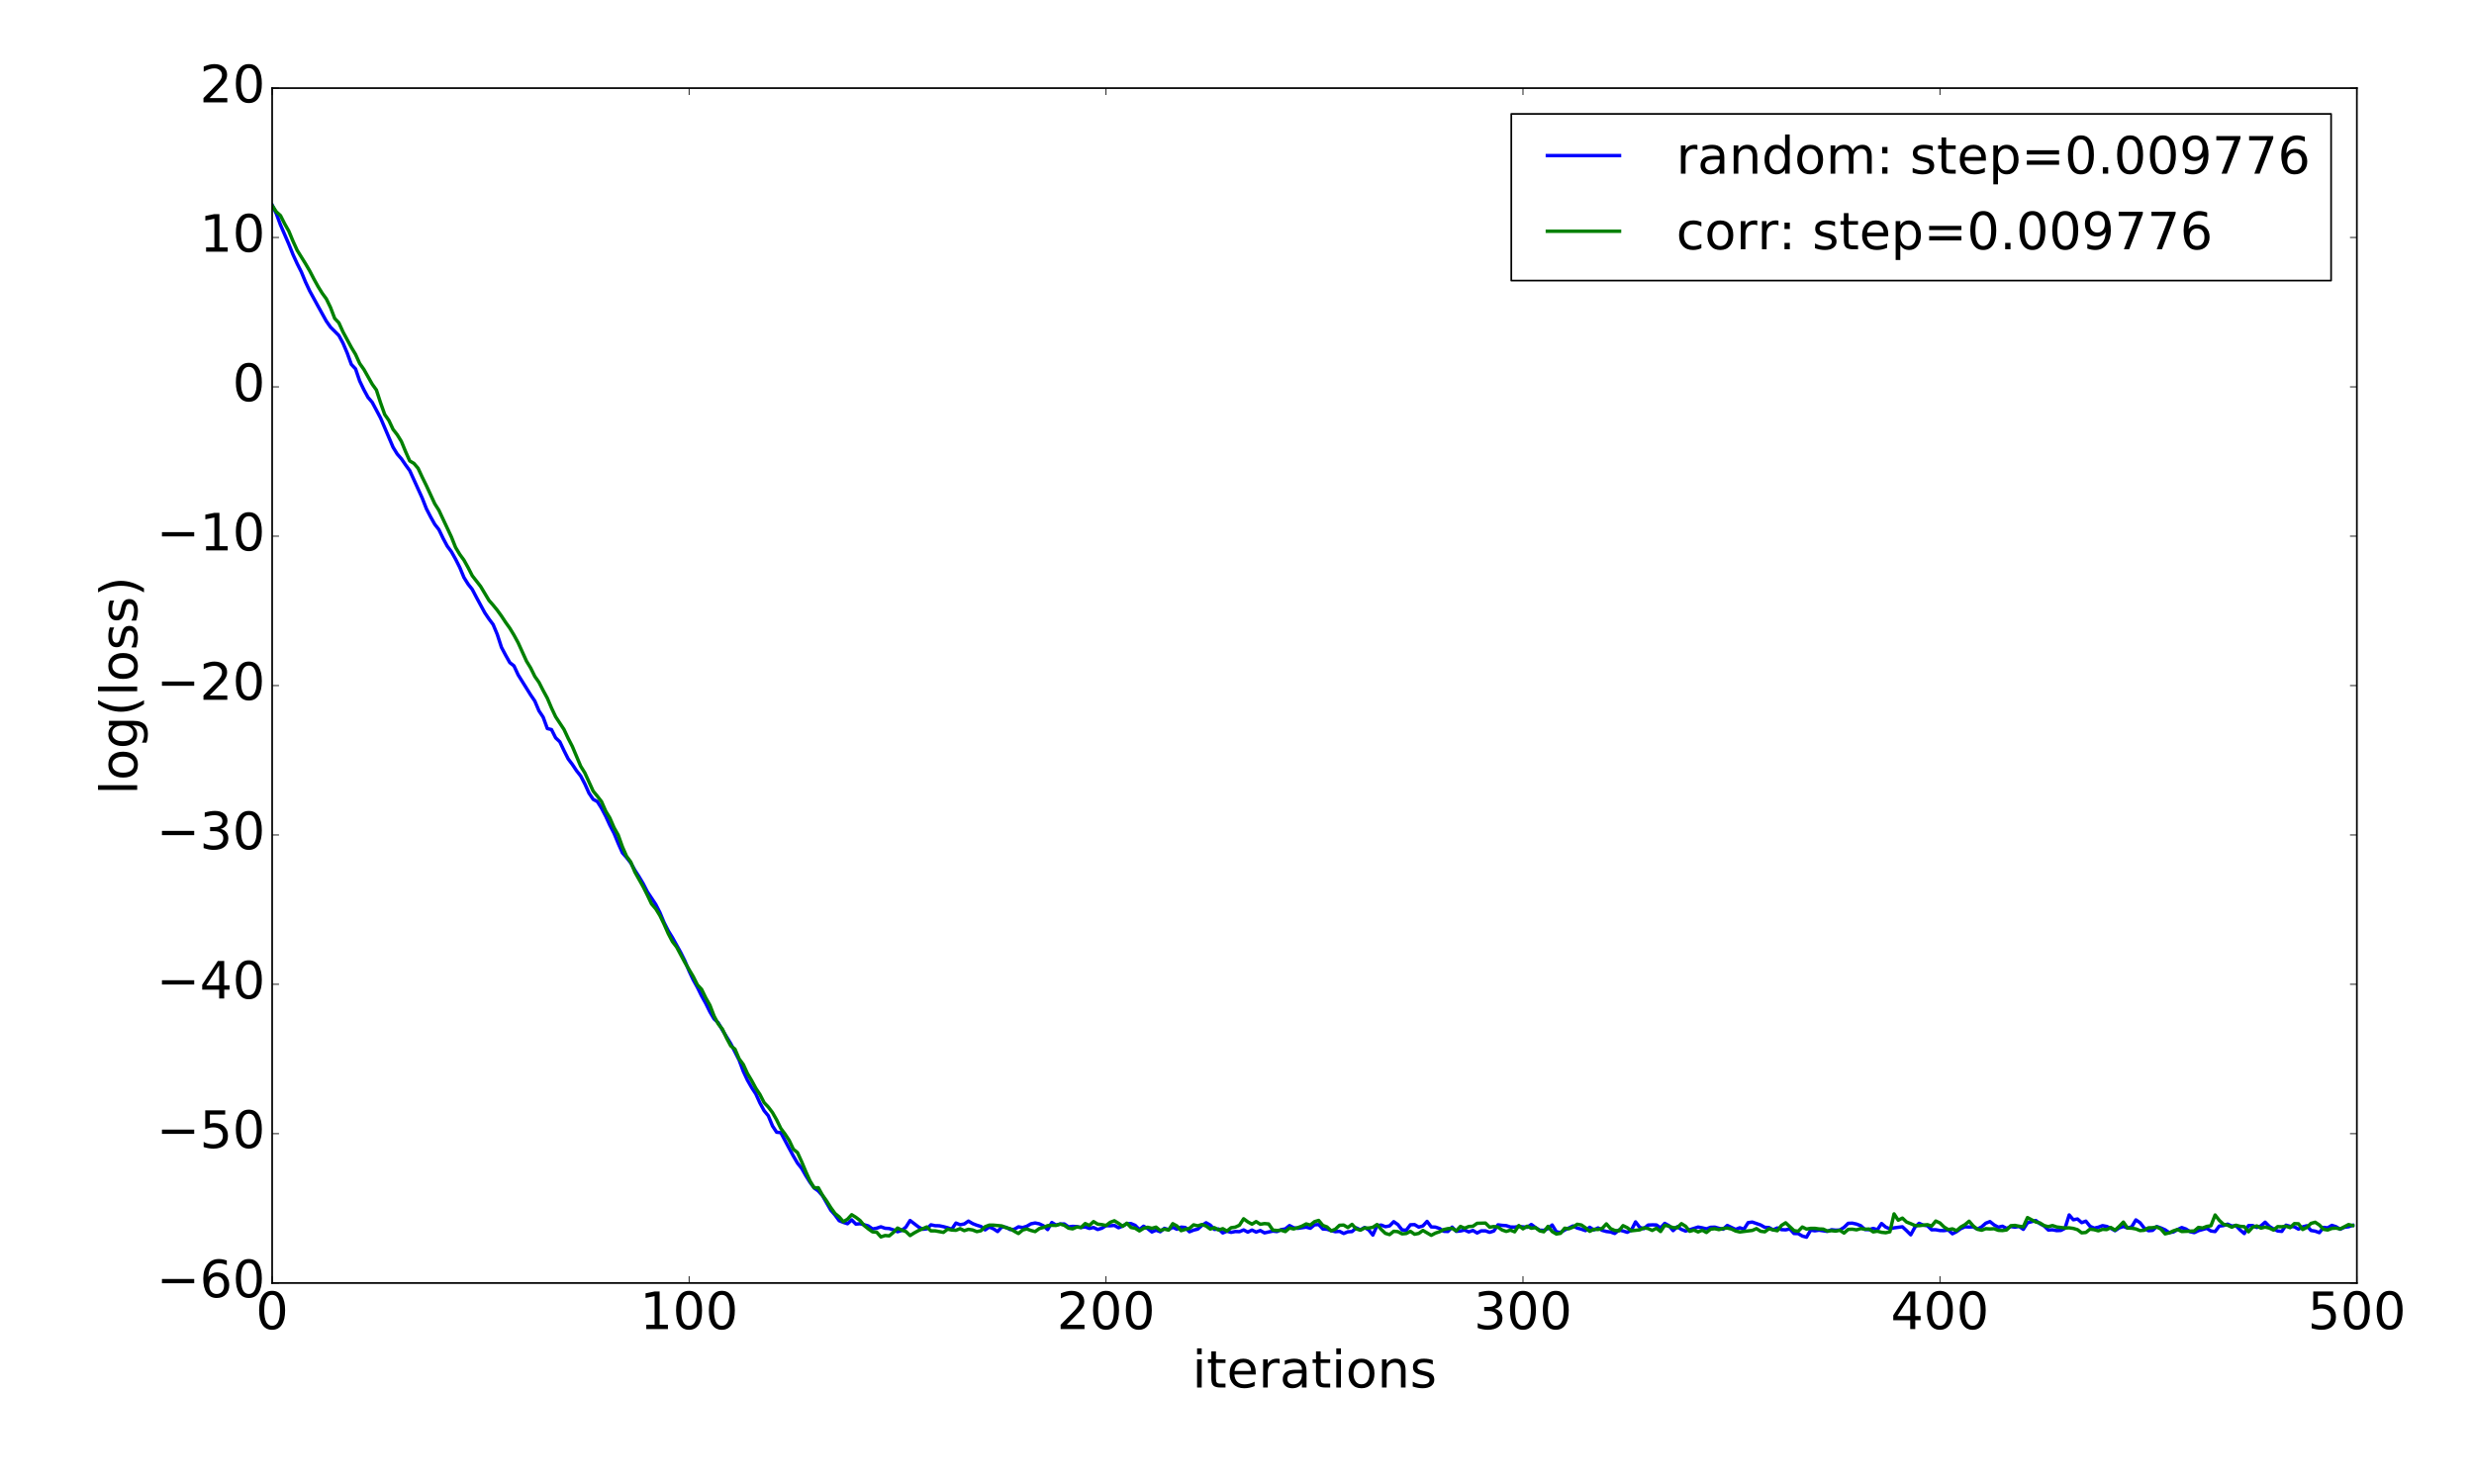 <?xml version="1.0" encoding="utf-8" standalone="no"?>
<!DOCTYPE svg PUBLIC "-//W3C//DTD SVG 1.1//EN"
  "http://www.w3.org/Graphics/SVG/1.1/DTD/svg11.dtd">
<!-- Created with matplotlib (http://matplotlib.org/) -->
<svg height="864pt" version="1.1" viewBox="0 0 1440 864" width="1440pt" xmlns="http://www.w3.org/2000/svg" xmlns:xlink="http://www.w3.org/1999/xlink">
 <defs>
  <style type="text/css">
*{stroke-linecap:butt;stroke-linejoin:round;stroke-miterlimit:100000;}
  </style>
 </defs>
 <g id="figure_1">
  <g id="patch_1">
   <path d="M 0 864 
L 1440 864 
L 1440 0 
L 0 0 
z
" style="fill:#ffffff;"/>
  </g>
  <g id="axes_1">
   <g id="patch_2">
    <path d="M 158.4 747 
L 1371.825 747 
L 1371.825 51.3 
L 158.4 51.3 
z
" style="fill:#ffffff;"/>
   </g>
   <g id="line2d_1">
    <path clip-path="url(#p1d71b1fdcb)" d="M 158.4 119.318 
L 160.827 124.388 
L 163.254 130.94 
L 168.107 142.146 
L 170.534 148.192 
L 172.961 153.499 
L 175.388 158.303 
L 177.815 164.177 
L 180.242 169.365 
L 185.095 178.235 
L 189.949 186.995 
L 192.376 190.446 
L 197.23 195.31 
L 199.656 199.811 
L 202.083 205.509 
L 204.51 212.188 
L 206.937 214.749 
L 209.364 221.848 
L 211.791 226.907 
L 214.218 231.385 
L 216.644 234.229 
L 221.498 243.324 
L 228.779 260.381 
L 231.206 264.336 
L 233.632 267.108 
L 236.059 270.658 
L 238.486 273.992 
L 245.767 290.005 
L 248.193 296.21 
L 250.62 300.906 
L 253.047 305.246 
L 255.474 308.361 
L 257.901 313.421 
L 260.328 317.968 
L 262.755 321.244 
L 265.181 325.555 
L 267.608 330.369 
L 270.035 336.207 
L 272.462 340.09 
L 274.889 343.164 
L 277.316 347.796 
L 282.169 356.748 
L 284.596 360.357 
L 287.023 363.594 
L 289.45 369.394 
L 291.877 376.879 
L 294.304 381.459 
L 296.73 385.78 
L 299.157 387.658 
L 301.584 392.911 
L 306.438 400.701 
L 308.865 404.592 
L 311.292 408.159 
L 313.718 413.886 
L 316.145 417.544 
L 318.572 424.16 
L 320.999 424.765 
L 323.426 429.591 
L 325.853 431.875 
L 328.279 437.003 
L 330.706 441.837 
L 333.133 445.056 
L 335.56 448.69 
L 337.987 451.769 
L 340.414 456.405 
L 342.841 461.803 
L 345.267 465.394 
L 347.694 466.691 
L 350.121 470.547 
L 352.548 475.173 
L 354.975 480.483 
L 357.402 485.115 
L 359.829 491.011 
L 362.255 496.482 
L 364.682 499.255 
L 367.109 502.375 
L 369.536 506.64 
L 371.963 510.419 
L 374.39 514.511 
L 376.817 519.24 
L 381.67 526.556 
L 384.097 531.286 
L 386.524 537.091 
L 388.951 541.878 
L 391.378 545.841 
L 396.231 554.583 
L 398.658 559.448 
L 401.085 565.376 
L 403.512 570.519 
L 405.939 574.884 
L 408.366 579.846 
L 410.792 584.196 
L 413.219 589.155 
L 415.646 593.248 
L 418.073 595.481 
L 420.5 599.747 
L 425.353 607.642 
L 430.207 617.221 
L 432.634 623.719 
L 435.061 628.931 
L 437.488 633.169 
L 439.915 636.873 
L 442.341 642.227 
L 444.768 646.677 
L 447.195 649.615 
L 449.622 655.529 
L 452.049 659.203 
L 454.476 659.426 
L 459.329 668.55 
L 461.756 673.032 
L 464.183 677.183 
L 466.61 680.227 
L 469.037 684.473 
L 471.464 688.373 
L 473.89 691.661 
L 476.317 693.422 
L 478.744 696.161 
L 483.598 704.629 
L 486.025 707.39 
L 488.452 710.695 
L 490.878 711.689 
L 493.305 712.455 
L 495.732 710.214 
L 498.159 712.678 
L 500.586 712.471 
L 503.013 713.058 
L 505.44 713.768 
L 507.866 715.506 
L 510.293 715.072 
L 512.72 714.24 
L 515.147 715.105 
L 517.574 715.258 
L 520.001 716.039 
L 522.428 717.132 
L 524.854 716.371 
L 527.281 714.45 
L 529.708 710.596 
L 534.562 714.294 
L 536.989 715.695 
L 539.415 715.445 
L 541.842 713.094 
L 544.269 713.606 
L 546.696 713.659 
L 549.123 714.17 
L 551.55 714.802 
L 553.977 715.66 
L 556.403 712.077 
L 558.83 713.047 
L 561.257 712.607 
L 563.684 710.935 
L 566.111 712.383 
L 568.538 713.333 
L 570.965 714.066 
L 573.391 716.037 
L 575.818 714.384 
L 578.245 715.425 
L 580.672 717.017 
L 583.099 714.305 
L 585.526 714.521 
L 587.952 715.877 
L 590.379 715.688 
L 592.806 714.272 
L 595.233 714.702 
L 597.66 713.932 
L 600.087 712.507 
L 602.514 712.027 
L 604.94 712.535 
L 607.367 713.701 
L 609.794 715.879 
L 612.221 711.754 
L 614.648 713.239 
L 617.075 712.64 
L 619.501 712.598 
L 621.928 714.288 
L 624.355 714.006 
L 626.782 714.15 
L 629.209 714.631 
L 631.636 714.332 
L 634.063 715.209 
L 636.489 714.649 
L 638.916 715.822 
L 641.343 715.078 
L 643.77 713.593 
L 646.197 713.664 
L 648.624 713.432 
L 651.051 714.809 
L 653.477 713.801 
L 655.904 712.456 
L 658.331 712.395 
L 660.758 713.422 
L 663.185 715.877 
L 665.612 713.928 
L 668.038 715.328 
L 670.465 717.264 
L 672.892 716.217 
L 675.319 717.12 
L 677.746 715.151 
L 680.173 715.922 
L 682.6 714.533 
L 685.026 715.675 
L 687.453 714.435 
L 689.88 714.657 
L 692.307 717.153 
L 694.734 716.192 
L 697.161 715.598 
L 699.588 713.439 
L 702.014 711.906 
L 704.441 713.278 
L 706.868 715.783 
L 709.295 715.544 
L 711.722 717.831 
L 714.149 716.814 
L 716.576 717.488 
L 719.002 717.002 
L 721.429 717.097 
L 723.856 716.067 
L 726.283 717.351 
L 728.71 716.161 
L 731.137 717.321 
L 733.563 716.424 
L 735.99 717.79 
L 740.844 716.757 
L 743.271 717.025 
L 745.698 715.902 
L 748.125 715.497 
L 750.551 713.549 
L 752.978 714.809 
L 755.405 715.138 
L 760.259 714.458 
L 762.686 715.112 
L 765.112 713.096 
L 767.539 712.959 
L 769.966 715.526 
L 772.393 715.687 
L 774.82 716.485 
L 777.247 717.089 
L 779.674 716.893 
L 782.1 718.141 
L 784.527 717.163 
L 786.954 717.038 
L 789.381 714.871 
L 791.808 716.038 
L 794.235 714.659 
L 796.662 716.063 
L 799.088 719.069 
L 801.515 713.545 
L 803.942 713.247 
L 806.369 714.193 
L 808.796 713.74 
L 811.223 711.274 
L 813.649 712.969 
L 816.076 716.066 
L 818.503 716.269 
L 820.93 713.084 
L 823.357 712.977 
L 825.784 714.435 
L 828.211 713.748 
L 830.637 711.098 
L 833.064 714.324 
L 835.491 714.426 
L 837.918 715.25 
L 840.345 716.866 
L 842.772 716.976 
L 845.199 714.448 
L 847.625 716.909 
L 850.052 716.676 
L 852.479 716.119 
L 854.906 717.226 
L 857.333 716.388 
L 859.76 717.86 
L 862.187 716.604 
L 864.613 716.621 
L 867.04 717.48 
L 869.467 716.709 
L 871.894 713.117 
L 874.321 713.416 
L 876.748 713.589 
L 879.174 714.382 
L 881.601 714.428 
L 884.028 714.092 
L 888.882 714.531 
L 891.309 712.898 
L 893.736 714.705 
L 896.162 716.21 
L 898.589 716.326 
L 901.016 715.293 
L 903.443 713.193 
L 905.87 717.152 
L 908.297 717.57 
L 910.723 716.136 
L 915.577 713.763 
L 918.004 714.974 
L 920.431 715.638 
L 922.858 716.483 
L 925.285 714.541 
L 927.711 716.069 
L 930.138 714.91 
L 932.565 716.314 
L 934.992 716.989 
L 937.419 717.266 
L 939.846 718.135 
L 942.273 716.115 
L 944.699 716.679 
L 947.126 717.453 
L 949.553 716.202 
L 951.98 711.403 
L 954.407 714.575 
L 956.834 715.341 
L 959.26 713.238 
L 961.687 713.134 
L 964.114 713.163 
L 966.541 714.914 
L 968.968 712.263 
L 971.395 713.571 
L 973.822 716.482 
L 976.248 714.2 
L 978.675 715.774 
L 981.102 716.733 
L 988.383 714.405 
L 990.81 714.859 
L 993.236 715.451 
L 995.663 714.547 
L 998.09 714.455 
L 1000.517 715.132 
L 1002.944 715.667 
L 1005.371 713.472 
L 1010.224 715.781 
L 1012.651 714.811 
L 1015.078 715.666 
L 1017.505 711.828 
L 1019.932 711.51 
L 1024.785 713.191 
L 1027.212 714.572 
L 1029.639 714.683 
L 1032.066 716.001 
L 1034.493 714.93 
L 1036.92 715.908 
L 1039.347 716.029 
L 1041.773 715.472 
L 1044.2 718.153 
L 1046.627 718.219 
L 1049.054 719.636 
L 1051.481 720.316 
L 1053.908 716.205 
L 1056.334 716.581 
L 1058.761 716.219 
L 1063.615 716.93 
L 1066.042 715.958 
L 1068.469 716.222 
L 1070.896 716.123 
L 1073.322 714.596 
L 1075.749 712.232 
L 1078.176 712.137 
L 1080.603 712.669 
L 1083.03 713.612 
L 1085.457 715.811 
L 1087.884 715.938 
L 1090.31 715.178 
L 1092.737 715.965 
L 1095.164 712.336 
L 1097.591 714.415 
L 1100.018 715.437 
L 1102.445 714.868 
L 1107.298 714.239 
L 1109.725 716.497 
L 1112.152 718.924 
L 1114.579 714.504 
L 1117.006 712.234 
L 1119.433 713.297 
L 1121.859 713.639 
L 1124.286 715.993 
L 1126.713 715.967 
L 1129.14 716.424 
L 1131.567 716.473 
L 1133.994 716.106 
L 1136.421 718.323 
L 1138.847 717.08 
L 1141.274 715.327 
L 1143.701 714.248 
L 1146.128 714.387 
L 1148.555 714.298 
L 1150.982 715.609 
L 1153.409 714.297 
L 1155.835 712.158 
L 1158.262 711.222 
L 1160.689 713.166 
L 1163.116 714.487 
L 1165.543 713.922 
L 1167.97 715.198 
L 1170.396 714.099 
L 1172.823 714.448 
L 1175.25 714.034 
L 1177.677 715.732 
L 1180.104 711.909 
L 1184.958 710.615 
L 1187.384 712.467 
L 1189.811 713.782 
L 1192.238 716.129 
L 1194.665 716.002 
L 1197.092 716.466 
L 1199.519 716.376 
L 1201.946 715.104 
L 1204.372 707.358 
L 1206.799 710.162 
L 1209.226 709.703 
L 1211.653 711.835 
L 1214.08 710.962 
L 1216.507 713.964 
L 1218.933 715.038 
L 1221.36 714.494 
L 1223.787 713.587 
L 1226.214 714.049 
L 1228.641 715.148 
L 1231.068 716.521 
L 1233.495 714.879 
L 1235.921 714.057 
L 1238.348 714.979 
L 1240.775 714.261 
L 1243.202 710.242 
L 1245.629 711.887 
L 1248.056 715.01 
L 1250.483 716.542 
L 1252.909 716.351 
L 1255.336 714.104 
L 1257.763 714.931 
L 1260.19 715.999 
L 1262.617 717.653 
L 1265.044 717.24 
L 1267.47 715.859 
L 1269.897 714.697 
L 1272.324 715.549 
L 1274.751 717.117 
L 1277.178 717.656 
L 1279.605 716.505 
L 1284.458 715.157 
L 1286.885 716.696 
L 1289.312 717.023 
L 1291.739 713.832 
L 1294.166 713.548 
L 1296.593 712.69 
L 1299.02 713.834 
L 1301.446 713.578 
L 1303.873 716.104 
L 1306.3 718.18 
L 1308.727 713.566 
L 1311.154 713.535 
L 1313.581 714.646 
L 1316.007 713.721 
L 1318.434 711.574 
L 1320.861 714.01 
L 1323.288 715.499 
L 1325.715 716.678 
L 1328.142 716.927 
L 1330.569 713.314 
L 1332.995 713.996 
L 1335.422 714.249 
L 1337.849 715.623 
L 1340.276 714.295 
L 1342.703 713.653 
L 1345.13 716.392 
L 1347.556 716.788 
L 1349.983 717.669 
L 1352.41 714.606 
L 1354.837 714.873 
L 1357.264 713.421 
L 1359.691 714.199 
L 1362.118 715.672 
L 1364.544 714.536 
L 1366.971 714.23 
L 1369.398 713.396 
L 1369.398 713.396 
" style="fill:none;stroke:#0000ff;stroke-linecap:square;stroke-width:2.0;"/>
   </g>
   <g id="line2d_2">
    <path clip-path="url(#p1d71b1fdcb)" d="M 158.4 119.648 
L 160.827 123.302 
L 163.254 125.5 
L 165.681 130.303 
L 168.107 134.551 
L 170.534 140.409 
L 172.961 145.714 
L 177.815 153.52 
L 180.242 157.675 
L 182.668 162.363 
L 185.095 166.753 
L 187.522 170.675 
L 189.949 174.017 
L 192.376 178.993 
L 194.803 185.371 
L 197.23 187.925 
L 199.656 193.269 
L 204.51 202.271 
L 206.937 206.299 
L 209.364 211.641 
L 211.791 215.069 
L 216.644 223.648 
L 219.071 227.036 
L 221.498 234.485 
L 223.925 241.318 
L 226.352 244.791 
L 228.779 249.985 
L 231.206 253.089 
L 233.632 257.01 
L 236.059 262.909 
L 238.486 268.362 
L 240.913 269.777 
L 243.34 272.622 
L 245.767 277.843 
L 248.193 282.776 
L 253.047 293.288 
L 255.474 297.118 
L 262.755 312.641 
L 265.181 318.737 
L 267.608 322.769 
L 270.035 326.095 
L 272.462 330.443 
L 274.889 335.195 
L 279.743 341.415 
L 284.596 349.527 
L 287.023 352.307 
L 289.45 355.284 
L 291.877 358.653 
L 294.304 362.342 
L 296.73 365.726 
L 299.157 369.742 
L 301.584 374.194 
L 306.438 384.901 
L 308.865 388.883 
L 311.292 393.817 
L 313.718 397.264 
L 316.145 402.023 
L 318.572 406.48 
L 320.999 412.183 
L 323.426 417.337 
L 328.279 424.697 
L 330.706 429.871 
L 333.133 434.587 
L 337.987 446.071 
L 340.414 449.991 
L 345.267 460.621 
L 347.694 463.56 
L 350.121 466.702 
L 352.548 472.23 
L 354.975 476.235 
L 357.402 481.851 
L 359.829 486.17 
L 362.255 492.958 
L 364.682 498.503 
L 367.109 501.798 
L 369.536 507.709 
L 374.39 516.342 
L 376.817 521.175 
L 379.243 526.285 
L 381.67 529.113 
L 384.097 533.047 
L 386.524 538.055 
L 388.951 543.554 
L 391.378 548.201 
L 393.804 551.346 
L 398.658 560.405 
L 403.512 568.58 
L 405.939 573.401 
L 408.366 575.992 
L 410.792 580.969 
L 413.219 585.269 
L 415.646 591.575 
L 418.073 596.166 
L 420.5 599.181 
L 422.927 604.423 
L 425.353 608.954 
L 427.78 610.787 
L 430.207 616.443 
L 432.634 619.736 
L 435.061 625.017 
L 437.488 629.081 
L 439.915 633.577 
L 442.341 637.247 
L 444.768 641.987 
L 447.195 644.533 
L 449.622 647.735 
L 452.049 651.996 
L 454.476 656.98 
L 456.903 660.217 
L 459.329 663.908 
L 461.756 669.04 
L 464.183 671.046 
L 466.61 676.364 
L 469.037 682.181 
L 471.464 687.529 
L 473.89 691.559 
L 476.317 691.514 
L 478.744 695.872 
L 481.171 699.274 
L 483.598 703.136 
L 486.025 706.497 
L 488.452 708.509 
L 490.878 711.29 
L 493.305 709.841 
L 495.732 707.219 
L 498.159 708.718 
L 500.586 710.576 
L 503.013 713.524 
L 505.44 715.48 
L 507.866 717.197 
L 510.293 717.401 
L 512.72 720.139 
L 515.147 719.334 
L 517.574 719.527 
L 520.001 717.537 
L 522.428 714.981 
L 524.854 716.194 
L 527.281 717.002 
L 529.708 719.353 
L 532.135 717.806 
L 534.562 716.48 
L 539.415 714.334 
L 541.842 716.62 
L 544.269 716.604 
L 549.123 717.501 
L 551.55 715.621 
L 553.977 716.145 
L 556.403 716.286 
L 558.83 715.327 
L 561.257 716.494 
L 563.684 715.718 
L 566.111 716.094 
L 568.538 717.062 
L 570.965 716.555 
L 573.391 714.199 
L 575.818 713.275 
L 578.245 713.293 
L 583.099 713.749 
L 585.526 714.774 
L 587.952 715.339 
L 590.379 716.843 
L 592.806 718.167 
L 595.233 716.11 
L 597.66 715.507 
L 600.087 716.396 
L 602.514 717.037 
L 604.94 715.267 
L 607.367 714.61 
L 609.794 713.595 
L 612.221 713.387 
L 614.648 713.473 
L 617.075 712.655 
L 619.501 713.394 
L 621.928 715.049 
L 624.355 715.451 
L 626.782 714.34 
L 629.209 714.689 
L 631.636 712.372 
L 634.063 713.468 
L 636.489 711.23 
L 638.916 712.697 
L 641.343 712.982 
L 643.77 713.488 
L 646.197 711.649 
L 648.624 710.738 
L 651.051 712.232 
L 653.477 713.958 
L 655.904 712.158 
L 658.331 714.669 
L 660.758 715.101 
L 663.185 716.65 
L 665.612 715.146 
L 668.038 714.531 
L 670.465 715.148 
L 672.892 714.45 
L 675.319 716.431 
L 677.746 715.625 
L 680.173 716.156 
L 682.6 712.445 
L 685.026 713.752 
L 687.453 716.513 
L 689.88 715.772 
L 692.307 715.188 
L 694.734 713.112 
L 697.161 713.702 
L 699.588 712.911 
L 702.014 713.801 
L 704.441 715.551 
L 706.868 714.762 
L 709.295 716.148 
L 711.722 715.333 
L 714.149 716.716 
L 716.576 714.781 
L 719.002 714.464 
L 721.429 713.34 
L 723.856 709.584 
L 726.283 711.366 
L 728.71 712.718 
L 731.137 711.226 
L 733.563 712.77 
L 735.99 712.38 
L 738.417 712.6 
L 740.844 716.153 
L 743.271 716.391 
L 745.698 716.246 
L 748.125 717.031 
L 750.551 714.935 
L 752.978 715.504 
L 755.405 714.745 
L 757.832 713.863 
L 760.259 712.578 
L 762.686 713.247 
L 765.112 711.271 
L 767.539 710.55 
L 769.966 713.437 
L 772.393 714.345 
L 774.82 716.62 
L 777.247 715.657 
L 779.674 713.381 
L 782.1 713.245 
L 784.527 714.686 
L 786.954 712.831 
L 789.381 715.466 
L 791.808 716.221 
L 794.235 714.93 
L 796.662 714.982 
L 799.088 714.539 
L 801.515 712.925 
L 803.942 715.767 
L 806.369 718.07 
L 808.796 718.797 
L 811.223 716.863 
L 813.649 717.09 
L 816.076 718.371 
L 818.503 718.158 
L 820.93 716.886 
L 823.357 718.584 
L 825.784 718.098 
L 828.211 716.375 
L 833.064 719.218 
L 835.491 717.923 
L 837.918 717.119 
L 840.345 715.858 
L 842.772 715.318 
L 845.199 715.123 
L 847.625 716.624 
L 850.052 714.034 
L 852.479 715.065 
L 854.906 714.082 
L 857.333 713.941 
L 859.76 712.224 
L 864.613 712.083 
L 867.04 714.495 
L 869.467 714.096 
L 871.894 714.432 
L 874.321 716.116 
L 876.748 716.949 
L 879.174 716.185 
L 881.601 717.175 
L 884.028 713.517 
L 886.455 715.441 
L 888.882 713.903 
L 891.309 715.117 
L 893.736 714.715 
L 896.162 716.604 
L 898.589 717.146 
L 901.016 714.011 
L 903.443 717.016 
L 905.87 718.453 
L 908.297 718.056 
L 910.723 715.063 
L 913.15 715.399 
L 915.577 714.454 
L 918.004 712.781 
L 920.431 713.194 
L 922.858 714.847 
L 925.285 716.892 
L 927.711 715.703 
L 930.138 715.84 
L 932.565 715.184 
L 934.992 712.554 
L 937.419 715.301 
L 939.846 716.365 
L 942.273 716.606 
L 944.699 713.582 
L 947.126 714.761 
L 949.553 716.568 
L 954.407 716.038 
L 956.834 714.871 
L 959.26 715.247 
L 961.687 716.383 
L 964.114 715.077 
L 966.541 717.001 
L 968.968 713.352 
L 971.395 713.922 
L 973.822 714.709 
L 976.248 714.813 
L 978.675 712.417 
L 981.102 713.939 
L 983.529 716.882 
L 985.956 716.16 
L 988.383 717.238 
L 990.81 716.235 
L 993.236 717.569 
L 995.663 715.619 
L 998.09 715.359 
L 1000.517 715.898 
L 1002.944 715.23 
L 1005.371 714.971 
L 1007.798 715.546 
L 1010.224 716.7 
L 1012.651 717.263 
L 1017.505 716.652 
L 1019.932 716.362 
L 1022.359 715.31 
L 1024.785 716.858 
L 1027.212 717.166 
L 1029.639 715.394 
L 1032.066 716.072 
L 1034.493 716.535 
L 1036.92 713.448 
L 1039.347 711.919 
L 1044.2 716.471 
L 1046.627 716.87 
L 1049.054 714.369 
L 1051.481 715.581 
L 1053.908 715.166 
L 1056.334 715.151 
L 1058.761 715.507 
L 1061.188 715.593 
L 1063.615 716.703 
L 1066.042 716.505 
L 1068.469 716.769 
L 1070.896 716.266 
L 1073.322 717.895 
L 1075.749 715.757 
L 1078.176 715.652 
L 1080.603 716.024 
L 1083.03 715.29 
L 1085.457 715.655 
L 1087.884 715.548 
L 1090.31 717.218 
L 1092.737 716.808 
L 1095.164 717.471 
L 1097.591 717.709 
L 1100.018 717.156 
L 1102.445 706.738 
L 1104.871 710.416 
L 1107.298 709.189 
L 1109.725 711.475 
L 1112.152 712.419 
L 1114.579 713.497 
L 1117.006 713.601 
L 1121.859 713.01 
L 1124.286 713.829 
L 1126.713 710.901 
L 1129.14 712.018 
L 1131.567 714.374 
L 1133.994 715.886 
L 1136.421 715.444 
L 1138.847 716.498 
L 1141.274 714.391 
L 1143.701 713.019 
L 1146.128 710.998 
L 1148.555 713.803 
L 1150.982 715.692 
L 1153.409 716.259 
L 1155.835 715.35 
L 1158.262 715.501 
L 1160.689 715.374 
L 1163.116 716.305 
L 1165.543 716.433 
L 1167.97 716.078 
L 1170.396 713.629 
L 1172.823 713.44 
L 1175.25 713.94 
L 1177.677 714.254 
L 1180.104 708.888 
L 1184.958 711.475 
L 1187.384 712.024 
L 1189.811 713.56 
L 1192.238 714.18 
L 1194.665 713.526 
L 1197.092 714.356 
L 1201.946 714.946 
L 1204.372 714.853 
L 1206.799 715.197 
L 1209.226 715.933 
L 1211.653 717.764 
L 1214.08 717.554 
L 1216.507 715.615 
L 1218.933 715.941 
L 1221.36 716.603 
L 1223.787 715.715 
L 1226.214 715.877 
L 1228.641 714.675 
L 1231.068 716.216 
L 1233.495 714.018 
L 1235.921 711.513 
L 1238.348 714.986 
L 1240.775 715.076 
L 1243.202 715.499 
L 1245.629 716.465 
L 1248.056 716.266 
L 1250.483 714.851 
L 1252.909 714.785 
L 1255.336 714.355 
L 1257.763 715.556 
L 1260.19 718.38 
L 1262.617 717.776 
L 1265.044 716.608 
L 1267.47 715.817 
L 1269.897 717 
L 1277.178 716.673 
L 1279.605 714.614 
L 1282.032 714.963 
L 1284.458 714.021 
L 1286.885 713.64 
L 1289.312 707.381 
L 1291.739 710.499 
L 1294.166 712.782 
L 1296.593 713.327 
L 1299.02 714.497 
L 1301.446 713.346 
L 1303.873 713.995 
L 1306.3 714.173 
L 1308.727 717.175 
L 1311.154 714.476 
L 1313.581 713.748 
L 1316.007 715.037 
L 1318.434 714.407 
L 1320.861 714.983 
L 1323.288 716.146 
L 1325.715 714.155 
L 1328.142 714.233 
L 1330.569 713.881 
L 1332.995 714.765 
L 1335.422 712.399 
L 1337.849 712.507 
L 1340.276 715.825 
L 1342.703 714.606 
L 1345.13 712.266 
L 1347.556 711.6 
L 1349.983 713.194 
L 1352.41 715.725 
L 1354.837 716.108 
L 1357.264 715.19 
L 1359.691 715.017 
L 1362.118 715.511 
L 1366.971 712.955 
L 1369.398 713.523 
L 1369.398 713.523 
" style="fill:none;stroke:#008000;stroke-linecap:square;stroke-width:2.0;"/>
   </g>
   <g id="patch_3">
    <path d="M 158.4 51.3 
L 1371.825 51.3 
" style="fill:none;stroke:#000000;stroke-linecap:square;stroke-linejoin:miter;"/>
   </g>
   <g id="patch_4">
    <path d="M 1371.825 747 
L 1371.825 51.3 
" style="fill:none;stroke:#000000;stroke-linecap:square;stroke-linejoin:miter;"/>
   </g>
   <g id="patch_5">
    <path d="M 158.4 747 
L 1371.825 747 
" style="fill:none;stroke:#000000;stroke-linecap:square;stroke-linejoin:miter;"/>
   </g>
   <g id="patch_6">
    <path d="M 158.4 747 
L 158.4 51.3 
" style="fill:none;stroke:#000000;stroke-linecap:square;stroke-linejoin:miter;"/>
   </g>
   <g id="matplotlib.axis_1">
    <g id="xtick_1">
     <g id="line2d_3">
      <defs>
       <path d="M 0 0 
L 0 -4 
" id="m072d300fdb" style="stroke:#000000;stroke-width:0.5;"/>
      </defs>
      <g>
       <use style="stroke:#000000;stroke-width:0.5;" x="158.4" xlink:href="#m072d300fdb" y="747.0"/>
      </g>
     </g>
     <g id="line2d_4">
      <defs>
       <path d="M 0 0 
L 0 4 
" id="m65e400ffb2" style="stroke:#000000;stroke-width:0.5;"/>
      </defs>
      <g>
       <use style="stroke:#000000;stroke-width:0.5;" x="158.4" xlink:href="#m65e400ffb2" y="51.3"/>
      </g>
     </g>
     <g id="text_1">
      <!-- 0 -->
      <defs>
       <path d="M 31.781 66.406 
Q 24.172 66.406 20.328 58.906 
Q 16.5 51.422 16.5 36.375 
Q 16.5 21.391 20.328 13.891 
Q 24.172 6.391 31.781 6.391 
Q 39.453 6.391 43.281 13.891 
Q 47.125 21.391 47.125 36.375 
Q 47.125 51.422 43.281 58.906 
Q 39.453 66.406 31.781 66.406 
M 31.781 74.219 
Q 44.047 74.219 50.516 64.516 
Q 56.984 54.828 56.984 36.375 
Q 56.984 17.969 50.516 8.266 
Q 44.047 -1.422 31.781 -1.422 
Q 19.531 -1.422 13.062 8.266 
Q 6.594 17.969 6.594 36.375 
Q 6.594 54.828 13.062 64.516 
Q 19.531 74.219 31.781 74.219 
" id="BitstreamVeraSans-Roman-30"/>
      </defs>
      <g transform="translate(148.856 773.795)scale(0.3 -0.3)">
       <use xlink:href="#BitstreamVeraSans-Roman-30"/>
      </g>
     </g>
    </g>
    <g id="xtick_2">
     <g id="line2d_5">
      <g>
       <use style="stroke:#000000;stroke-width:0.5;" x="401.085" xlink:href="#m072d300fdb" y="747.0"/>
      </g>
     </g>
     <g id="line2d_6">
      <g>
       <use style="stroke:#000000;stroke-width:0.5;" x="401.085" xlink:href="#m65e400ffb2" y="51.3"/>
      </g>
     </g>
     <g id="text_2">
      <!-- 100 -->
      <defs>
       <path d="M 12.406 8.297 
L 28.516 8.297 
L 28.516 63.922 
L 10.984 60.406 
L 10.984 69.391 
L 28.422 72.906 
L 38.281 72.906 
L 38.281 8.297 
L 54.391 8.297 
L 54.391 0 
L 12.406 0 
z
" id="BitstreamVeraSans-Roman-31"/>
      </defs>
      <g transform="translate(372.454 773.795)scale(0.3 -0.3)">
       <use xlink:href="#BitstreamVeraSans-Roman-31"/>
       <use x="63.623" xlink:href="#BitstreamVeraSans-Roman-30"/>
       <use x="127.246" xlink:href="#BitstreamVeraSans-Roman-30"/>
      </g>
     </g>
    </g>
    <g id="xtick_3">
     <g id="line2d_7">
      <g>
       <use style="stroke:#000000;stroke-width:0.5;" x="643.77" xlink:href="#m072d300fdb" y="747.0"/>
      </g>
     </g>
     <g id="line2d_8">
      <g>
       <use style="stroke:#000000;stroke-width:0.5;" x="643.77" xlink:href="#m65e400ffb2" y="51.3"/>
      </g>
     </g>
     <g id="text_3">
      <!-- 200 -->
      <defs>
       <path d="M 19.188 8.297 
L 53.609 8.297 
L 53.609 0 
L 7.328 0 
L 7.328 8.297 
Q 12.938 14.109 22.625 23.891 
Q 32.328 33.688 34.812 36.531 
Q 39.547 41.844 41.422 45.531 
Q 43.312 49.219 43.312 52.781 
Q 43.312 58.594 39.234 62.25 
Q 35.156 65.922 28.609 65.922 
Q 23.969 65.922 18.812 64.312 
Q 13.672 62.703 7.812 59.422 
L 7.812 69.391 
Q 13.766 71.781 18.938 73 
Q 24.125 74.219 28.422 74.219 
Q 39.75 74.219 46.484 68.547 
Q 53.219 62.891 53.219 53.422 
Q 53.219 48.922 51.531 44.891 
Q 49.859 40.875 45.406 35.406 
Q 44.188 33.984 37.641 27.219 
Q 31.109 20.453 19.188 8.297 
" id="BitstreamVeraSans-Roman-32"/>
      </defs>
      <g transform="translate(615.139 773.795)scale(0.3 -0.3)">
       <use xlink:href="#BitstreamVeraSans-Roman-32"/>
       <use x="63.623" xlink:href="#BitstreamVeraSans-Roman-30"/>
       <use x="127.246" xlink:href="#BitstreamVeraSans-Roman-30"/>
      </g>
     </g>
    </g>
    <g id="xtick_4">
     <g id="line2d_9">
      <g>
       <use style="stroke:#000000;stroke-width:0.5;" x="886.455" xlink:href="#m072d300fdb" y="747.0"/>
      </g>
     </g>
     <g id="line2d_10">
      <g>
       <use style="stroke:#000000;stroke-width:0.5;" x="886.455" xlink:href="#m65e400ffb2" y="51.3"/>
      </g>
     </g>
     <g id="text_4">
      <!-- 300 -->
      <defs>
       <path d="M 40.578 39.312 
Q 47.656 37.797 51.625 33 
Q 55.609 28.219 55.609 21.188 
Q 55.609 10.406 48.188 4.484 
Q 40.766 -1.422 27.094 -1.422 
Q 22.516 -1.422 17.656 -0.516 
Q 12.797 0.391 7.625 2.203 
L 7.625 11.719 
Q 11.719 9.328 16.594 8.109 
Q 21.484 6.891 26.812 6.891 
Q 36.078 6.891 40.938 10.547 
Q 45.797 14.203 45.797 21.188 
Q 45.797 27.641 41.281 31.266 
Q 36.766 34.906 28.719 34.906 
L 20.219 34.906 
L 20.219 43.016 
L 29.109 43.016 
Q 36.375 43.016 40.234 45.922 
Q 44.094 48.828 44.094 54.297 
Q 44.094 59.906 40.109 62.906 
Q 36.141 65.922 28.719 65.922 
Q 24.656 65.922 20.016 65.031 
Q 15.375 64.156 9.812 62.312 
L 9.812 71.094 
Q 15.438 72.656 20.344 73.438 
Q 25.25 74.219 29.594 74.219 
Q 40.828 74.219 47.359 69.109 
Q 53.906 64.016 53.906 55.328 
Q 53.906 49.266 50.438 45.094 
Q 46.969 40.922 40.578 39.312 
" id="BitstreamVeraSans-Roman-33"/>
      </defs>
      <g transform="translate(857.824 773.795)scale(0.3 -0.3)">
       <use xlink:href="#BitstreamVeraSans-Roman-33"/>
       <use x="63.623" xlink:href="#BitstreamVeraSans-Roman-30"/>
       <use x="127.246" xlink:href="#BitstreamVeraSans-Roman-30"/>
      </g>
     </g>
    </g>
    <g id="xtick_5">
     <g id="line2d_11">
      <g>
       <use style="stroke:#000000;stroke-width:0.5;" x="1129.14" xlink:href="#m072d300fdb" y="747.0"/>
      </g>
     </g>
     <g id="line2d_12">
      <g>
       <use style="stroke:#000000;stroke-width:0.5;" x="1129.14" xlink:href="#m65e400ffb2" y="51.3"/>
      </g>
     </g>
     <g id="text_5">
      <!-- 400 -->
      <defs>
       <path d="M 37.797 64.312 
L 12.891 25.391 
L 37.797 25.391 
z
M 35.203 72.906 
L 47.609 72.906 
L 47.609 25.391 
L 58.016 25.391 
L 58.016 17.188 
L 47.609 17.188 
L 47.609 0 
L 37.797 0 
L 37.797 17.188 
L 4.891 17.188 
L 4.891 26.703 
z
" id="BitstreamVeraSans-Roman-34"/>
      </defs>
      <g transform="translate(1100.509 773.795)scale(0.3 -0.3)">
       <use xlink:href="#BitstreamVeraSans-Roman-34"/>
       <use x="63.623" xlink:href="#BitstreamVeraSans-Roman-30"/>
       <use x="127.246" xlink:href="#BitstreamVeraSans-Roman-30"/>
      </g>
     </g>
    </g>
    <g id="xtick_6">
     <g id="line2d_13">
      <g>
       <use style="stroke:#000000;stroke-width:0.5;" x="1371.825" xlink:href="#m072d300fdb" y="747.0"/>
      </g>
     </g>
     <g id="line2d_14">
      <g>
       <use style="stroke:#000000;stroke-width:0.5;" x="1371.825" xlink:href="#m65e400ffb2" y="51.3"/>
      </g>
     </g>
     <g id="text_6">
      <!-- 500 -->
      <defs>
       <path d="M 10.797 72.906 
L 49.516 72.906 
L 49.516 64.594 
L 19.828 64.594 
L 19.828 46.734 
Q 21.969 47.469 24.109 47.828 
Q 26.266 48.188 28.422 48.188 
Q 40.625 48.188 47.75 41.5 
Q 54.891 34.812 54.891 23.391 
Q 54.891 11.625 47.562 5.094 
Q 40.234 -1.422 26.906 -1.422 
Q 22.312 -1.422 17.547 -0.641 
Q 12.797 0.141 7.719 1.703 
L 7.719 11.625 
Q 12.109 9.234 16.797 8.062 
Q 21.484 6.891 26.703 6.891 
Q 35.156 6.891 40.078 11.328 
Q 45.016 15.766 45.016 23.391 
Q 45.016 31 40.078 35.438 
Q 35.156 39.891 26.703 39.891 
Q 22.75 39.891 18.812 39.016 
Q 14.891 38.141 10.797 36.281 
z
" id="BitstreamVeraSans-Roman-35"/>
      </defs>
      <g transform="translate(1343.194 773.795)scale(0.3 -0.3)">
       <use xlink:href="#BitstreamVeraSans-Roman-35"/>
       <use x="63.623" xlink:href="#BitstreamVeraSans-Roman-30"/>
       <use x="127.246" xlink:href="#BitstreamVeraSans-Roman-30"/>
      </g>
     </g>
    </g>
    <g id="text_7">
     <!-- iterations -->
     <defs>
      <path d="M 54.891 33.016 
L 54.891 0 
L 45.906 0 
L 45.906 32.719 
Q 45.906 40.484 42.875 44.328 
Q 39.844 48.188 33.797 48.188 
Q 26.516 48.188 22.312 43.547 
Q 18.109 38.922 18.109 30.906 
L 18.109 0 
L 9.078 0 
L 9.078 54.688 
L 18.109 54.688 
L 18.109 46.188 
Q 21.344 51.125 25.703 53.562 
Q 30.078 56 35.797 56 
Q 45.219 56 50.047 50.172 
Q 54.891 44.344 54.891 33.016 
" id="BitstreamVeraSans-Roman-6e"/>
      <path d="M 34.281 27.484 
Q 23.391 27.484 19.188 25 
Q 14.984 22.516 14.984 16.5 
Q 14.984 11.719 18.141 8.906 
Q 21.297 6.109 26.703 6.109 
Q 34.188 6.109 38.703 11.406 
Q 43.219 16.703 43.219 25.484 
L 43.219 27.484 
z
M 52.203 31.203 
L 52.203 0 
L 43.219 0 
L 43.219 8.297 
Q 40.141 3.328 35.547 0.953 
Q 30.953 -1.422 24.312 -1.422 
Q 15.922 -1.422 10.953 3.297 
Q 6 8.016 6 15.922 
Q 6 25.141 12.172 29.828 
Q 18.359 34.516 30.609 34.516 
L 43.219 34.516 
L 43.219 35.406 
Q 43.219 41.609 39.141 45 
Q 35.062 48.391 27.688 48.391 
Q 23 48.391 18.547 47.266 
Q 14.109 46.141 10.016 43.891 
L 10.016 52.203 
Q 14.938 54.109 19.578 55.047 
Q 24.219 56 28.609 56 
Q 40.484 56 46.344 49.844 
Q 52.203 43.703 52.203 31.203 
" id="BitstreamVeraSans-Roman-61"/>
      <path d="M 30.609 48.391 
Q 23.391 48.391 19.188 42.75 
Q 14.984 37.109 14.984 27.297 
Q 14.984 17.484 19.156 11.844 
Q 23.344 6.203 30.609 6.203 
Q 37.797 6.203 41.984 11.859 
Q 46.188 17.531 46.188 27.297 
Q 46.188 37.016 41.984 42.703 
Q 37.797 48.391 30.609 48.391 
M 30.609 56 
Q 42.328 56 49.016 48.375 
Q 55.719 40.766 55.719 27.297 
Q 55.719 13.875 49.016 6.219 
Q 42.328 -1.422 30.609 -1.422 
Q 18.844 -1.422 12.172 6.219 
Q 5.516 13.875 5.516 27.297 
Q 5.516 40.766 12.172 48.375 
Q 18.844 56 30.609 56 
" id="BitstreamVeraSans-Roman-6f"/>
      <path d="M 9.422 54.688 
L 18.406 54.688 
L 18.406 0 
L 9.422 0 
z
M 9.422 75.984 
L 18.406 75.984 
L 18.406 64.594 
L 9.422 64.594 
z
" id="BitstreamVeraSans-Roman-69"/>
      <path d="M 56.203 29.594 
L 56.203 25.203 
L 14.891 25.203 
Q 15.484 15.922 20.484 11.062 
Q 25.484 6.203 34.422 6.203 
Q 39.594 6.203 44.453 7.469 
Q 49.312 8.734 54.109 11.281 
L 54.109 2.781 
Q 49.266 0.734 44.188 -0.344 
Q 39.109 -1.422 33.891 -1.422 
Q 20.797 -1.422 13.156 6.188 
Q 5.516 13.812 5.516 26.812 
Q 5.516 40.234 12.766 48.109 
Q 20.016 56 32.328 56 
Q 43.359 56 49.781 48.891 
Q 56.203 41.797 56.203 29.594 
M 47.219 32.234 
Q 47.125 39.594 43.094 43.984 
Q 39.062 48.391 32.422 48.391 
Q 24.906 48.391 20.391 44.141 
Q 15.875 39.891 15.188 32.172 
z
" id="BitstreamVeraSans-Roman-65"/>
      <path d="M 18.312 70.219 
L 18.312 54.688 
L 36.812 54.688 
L 36.812 47.703 
L 18.312 47.703 
L 18.312 18.016 
Q 18.312 11.328 20.141 9.422 
Q 21.969 7.516 27.594 7.516 
L 36.812 7.516 
L 36.812 0 
L 27.594 0 
Q 17.188 0 13.234 3.875 
Q 9.281 7.766 9.281 18.016 
L 9.281 47.703 
L 2.688 47.703 
L 2.688 54.688 
L 9.281 54.688 
L 9.281 70.219 
z
" id="BitstreamVeraSans-Roman-74"/>
      <path d="M 41.109 46.297 
Q 39.594 47.172 37.812 47.578 
Q 36.031 48 33.891 48 
Q 26.266 48 22.188 43.047 
Q 18.109 38.094 18.109 28.812 
L 18.109 0 
L 9.078 0 
L 9.078 54.688 
L 18.109 54.688 
L 18.109 46.188 
Q 20.953 51.172 25.484 53.578 
Q 30.031 56 36.531 56 
Q 37.453 56 38.578 55.875 
Q 39.703 55.766 41.062 55.516 
z
" id="BitstreamVeraSans-Roman-72"/>
      <path d="M 44.281 53.078 
L 44.281 44.578 
Q 40.484 46.531 36.375 47.5 
Q 32.281 48.484 27.875 48.484 
Q 21.188 48.484 17.844 46.438 
Q 14.5 44.391 14.5 40.281 
Q 14.5 37.156 16.891 35.375 
Q 19.281 33.594 26.516 31.984 
L 29.594 31.297 
Q 39.156 29.25 43.188 25.516 
Q 47.219 21.781 47.219 15.094 
Q 47.219 7.469 41.188 3.016 
Q 35.156 -1.422 24.609 -1.422 
Q 20.219 -1.422 15.453 -0.562 
Q 10.688 0.297 5.422 2 
L 5.422 11.281 
Q 10.406 8.688 15.234 7.391 
Q 20.062 6.109 24.812 6.109 
Q 31.156 6.109 34.562 8.281 
Q 37.984 10.453 37.984 14.406 
Q 37.984 18.062 35.516 20.016 
Q 33.062 21.969 24.703 23.781 
L 21.578 24.516 
Q 13.234 26.266 9.516 29.906 
Q 5.812 33.547 5.812 39.891 
Q 5.812 47.609 11.281 51.797 
Q 16.75 56 26.812 56 
Q 31.781 56 36.172 55.266 
Q 40.578 54.547 44.281 53.078 
" id="BitstreamVeraSans-Roman-73"/>
     </defs>
     <g transform="translate(693.93 807.83)scale(0.3 -0.3)">
      <use xlink:href="#BitstreamVeraSans-Roman-69"/>
      <use x="27.783" xlink:href="#BitstreamVeraSans-Roman-74"/>
      <use x="66.992" xlink:href="#BitstreamVeraSans-Roman-65"/>
      <use x="128.516" xlink:href="#BitstreamVeraSans-Roman-72"/>
      <use x="169.629" xlink:href="#BitstreamVeraSans-Roman-61"/>
      <use x="230.908" xlink:href="#BitstreamVeraSans-Roman-74"/>
      <use x="270.117" xlink:href="#BitstreamVeraSans-Roman-69"/>
      <use x="297.9" xlink:href="#BitstreamVeraSans-Roman-6f"/>
      <use x="359.082" xlink:href="#BitstreamVeraSans-Roman-6e"/>
      <use x="422.461" xlink:href="#BitstreamVeraSans-Roman-73"/>
     </g>
    </g>
   </g>
   <g id="matplotlib.axis_2">
    <g id="ytick_1">
     <g id="line2d_15">
      <defs>
       <path d="M 0 0 
L 4 0 
" id="mb0f2d5db7b" style="stroke:#000000;stroke-width:0.5;"/>
      </defs>
      <g>
       <use style="stroke:#000000;stroke-width:0.5;" x="158.4" xlink:href="#mb0f2d5db7b" y="747.0"/>
      </g>
     </g>
     <g id="line2d_16">
      <defs>
       <path d="M 0 0 
L -4 0 
" id="m1666ad4858" style="stroke:#000000;stroke-width:0.5;"/>
      </defs>
      <g>
       <use style="stroke:#000000;stroke-width:0.5;" x="1371.825" xlink:href="#m1666ad4858" y="747.0"/>
      </g>
     </g>
     <g id="text_8">
      <!-- −60 -->
      <defs>
       <path d="M 10.594 35.5 
L 73.188 35.5 
L 73.188 27.203 
L 10.594 27.203 
z
" id="BitstreamVeraSans-Roman-2212"/>
       <path d="M 33.016 40.375 
Q 26.375 40.375 22.484 35.828 
Q 18.609 31.297 18.609 23.391 
Q 18.609 15.531 22.484 10.953 
Q 26.375 6.391 33.016 6.391 
Q 39.656 6.391 43.531 10.953 
Q 47.406 15.531 47.406 23.391 
Q 47.406 31.297 43.531 35.828 
Q 39.656 40.375 33.016 40.375 
M 52.594 71.297 
L 52.594 62.312 
Q 48.875 64.062 45.094 64.984 
Q 41.312 65.922 37.594 65.922 
Q 27.828 65.922 22.672 59.328 
Q 17.531 52.734 16.797 39.406 
Q 19.672 43.656 24.016 45.922 
Q 28.375 48.188 33.594 48.188 
Q 44.578 48.188 50.953 41.516 
Q 57.328 34.859 57.328 23.391 
Q 57.328 12.156 50.688 5.359 
Q 44.047 -1.422 33.016 -1.422 
Q 20.359 -1.422 13.672 8.266 
Q 6.984 17.969 6.984 36.375 
Q 6.984 53.656 15.188 63.938 
Q 23.391 74.219 37.203 74.219 
Q 40.922 74.219 44.703 73.484 
Q 48.484 72.75 52.594 71.297 
" id="BitstreamVeraSans-Roman-36"/>
      </defs>
      <g transform="translate(91.086 755.278)scale(0.3 -0.3)">
       <use xlink:href="#BitstreamVeraSans-Roman-2212"/>
       <use x="83.789" xlink:href="#BitstreamVeraSans-Roman-36"/>
       <use x="147.412" xlink:href="#BitstreamVeraSans-Roman-30"/>
      </g>
     </g>
    </g>
    <g id="ytick_2">
     <g id="line2d_17">
      <g>
       <use style="stroke:#000000;stroke-width:0.5;" x="158.4" xlink:href="#mb0f2d5db7b" y="660.038"/>
      </g>
     </g>
     <g id="line2d_18">
      <g>
       <use style="stroke:#000000;stroke-width:0.5;" x="1371.825" xlink:href="#m1666ad4858" y="660.038"/>
      </g>
     </g>
     <g id="text_9">
      <!-- −50 -->
      <g transform="translate(91.086 668.316)scale(0.3 -0.3)">
       <use xlink:href="#BitstreamVeraSans-Roman-2212"/>
       <use x="83.789" xlink:href="#BitstreamVeraSans-Roman-35"/>
       <use x="147.412" xlink:href="#BitstreamVeraSans-Roman-30"/>
      </g>
     </g>
    </g>
    <g id="ytick_3">
     <g id="line2d_19">
      <g>
       <use style="stroke:#000000;stroke-width:0.5;" x="158.4" xlink:href="#mb0f2d5db7b" y="573.075"/>
      </g>
     </g>
     <g id="line2d_20">
      <g>
       <use style="stroke:#000000;stroke-width:0.5;" x="1371.825" xlink:href="#m1666ad4858" y="573.075"/>
      </g>
     </g>
     <g id="text_10">
      <!-- −40 -->
      <g transform="translate(91.086 581.353)scale(0.3 -0.3)">
       <use xlink:href="#BitstreamVeraSans-Roman-2212"/>
       <use x="83.789" xlink:href="#BitstreamVeraSans-Roman-34"/>
       <use x="147.412" xlink:href="#BitstreamVeraSans-Roman-30"/>
      </g>
     </g>
    </g>
    <g id="ytick_4">
     <g id="line2d_21">
      <g>
       <use style="stroke:#000000;stroke-width:0.5;" x="158.4" xlink:href="#mb0f2d5db7b" y="486.113"/>
      </g>
     </g>
     <g id="line2d_22">
      <g>
       <use style="stroke:#000000;stroke-width:0.5;" x="1371.825" xlink:href="#m1666ad4858" y="486.113"/>
      </g>
     </g>
     <g id="text_11">
      <!-- −30 -->
      <g transform="translate(91.086 494.391)scale(0.3 -0.3)">
       <use xlink:href="#BitstreamVeraSans-Roman-2212"/>
       <use x="83.789" xlink:href="#BitstreamVeraSans-Roman-33"/>
       <use x="147.412" xlink:href="#BitstreamVeraSans-Roman-30"/>
      </g>
     </g>
    </g>
    <g id="ytick_5">
     <g id="line2d_23">
      <g>
       <use style="stroke:#000000;stroke-width:0.5;" x="158.4" xlink:href="#mb0f2d5db7b" y="399.15"/>
      </g>
     </g>
     <g id="line2d_24">
      <g>
       <use style="stroke:#000000;stroke-width:0.5;" x="1371.825" xlink:href="#m1666ad4858" y="399.15"/>
      </g>
     </g>
     <g id="text_12">
      <!-- −20 -->
      <g transform="translate(91.086 407.428)scale(0.3 -0.3)">
       <use xlink:href="#BitstreamVeraSans-Roman-2212"/>
       <use x="83.789" xlink:href="#BitstreamVeraSans-Roman-32"/>
       <use x="147.412" xlink:href="#BitstreamVeraSans-Roman-30"/>
      </g>
     </g>
    </g>
    <g id="ytick_6">
     <g id="line2d_25">
      <g>
       <use style="stroke:#000000;stroke-width:0.5;" x="158.4" xlink:href="#mb0f2d5db7b" y="312.188"/>
      </g>
     </g>
     <g id="line2d_26">
      <g>
       <use style="stroke:#000000;stroke-width:0.5;" x="1371.825" xlink:href="#m1666ad4858" y="312.188"/>
      </g>
     </g>
     <g id="text_13">
      <!-- −10 -->
      <g transform="translate(91.086 320.466)scale(0.3 -0.3)">
       <use xlink:href="#BitstreamVeraSans-Roman-2212"/>
       <use x="83.789" xlink:href="#BitstreamVeraSans-Roman-31"/>
       <use x="147.412" xlink:href="#BitstreamVeraSans-Roman-30"/>
      </g>
     </g>
    </g>
    <g id="ytick_7">
     <g id="line2d_27">
      <g>
       <use style="stroke:#000000;stroke-width:0.5;" x="158.4" xlink:href="#mb0f2d5db7b" y="225.225"/>
      </g>
     </g>
     <g id="line2d_28">
      <g>
       <use style="stroke:#000000;stroke-width:0.5;" x="1371.825" xlink:href="#m1666ad4858" y="225.225"/>
      </g>
     </g>
     <g id="text_14">
      <!-- 0 -->
      <g transform="translate(135.312 233.503)scale(0.3 -0.3)">
       <use xlink:href="#BitstreamVeraSans-Roman-30"/>
      </g>
     </g>
    </g>
    <g id="ytick_8">
     <g id="line2d_29">
      <g>
       <use style="stroke:#000000;stroke-width:0.5;" x="158.4" xlink:href="#mb0f2d5db7b" y="138.262"/>
      </g>
     </g>
     <g id="line2d_30">
      <g>
       <use style="stroke:#000000;stroke-width:0.5;" x="1371.825" xlink:href="#m1666ad4858" y="138.262"/>
      </g>
     </g>
     <g id="text_15">
      <!-- 10 -->
      <g transform="translate(116.225 146.541)scale(0.3 -0.3)">
       <use xlink:href="#BitstreamVeraSans-Roman-31"/>
       <use x="63.623" xlink:href="#BitstreamVeraSans-Roman-30"/>
      </g>
     </g>
    </g>
    <g id="ytick_9">
     <g id="line2d_31">
      <g>
       <use style="stroke:#000000;stroke-width:0.5;" x="158.4" xlink:href="#mb0f2d5db7b" y="51.3"/>
      </g>
     </g>
     <g id="line2d_32">
      <g>
       <use style="stroke:#000000;stroke-width:0.5;" x="1371.825" xlink:href="#m1666ad4858" y="51.3"/>
      </g>
     </g>
     <g id="text_16">
      <!-- 20 -->
      <g transform="translate(116.225 59.578)scale(0.3 -0.3)">
       <use xlink:href="#BitstreamVeraSans-Roman-32"/>
       <use x="63.623" xlink:href="#BitstreamVeraSans-Roman-30"/>
      </g>
     </g>
    </g>
    <g id="text_17">
     <!-- log(loss) -->
     <defs>
      <path d="M 8.016 75.875 
L 15.828 75.875 
Q 23.141 64.359 26.781 53.312 
Q 30.422 42.281 30.422 31.391 
Q 30.422 20.453 26.781 9.375 
Q 23.141 -1.703 15.828 -13.188 
L 8.016 -13.188 
Q 14.5 -2 17.703 9.062 
Q 20.906 20.125 20.906 31.391 
Q 20.906 42.672 17.703 53.656 
Q 14.5 64.656 8.016 75.875 
" id="BitstreamVeraSans-Roman-29"/>
      <path d="M 31 75.875 
Q 24.469 64.656 21.281 53.656 
Q 18.109 42.672 18.109 31.391 
Q 18.109 20.125 21.312 9.062 
Q 24.516 -2 31 -13.188 
L 23.188 -13.188 
Q 15.875 -1.703 12.234 9.375 
Q 8.594 20.453 8.594 31.391 
Q 8.594 42.281 12.203 53.312 
Q 15.828 64.359 23.188 75.875 
z
" id="BitstreamVeraSans-Roman-28"/>
      <path d="M 45.406 27.984 
Q 45.406 37.75 41.375 43.109 
Q 37.359 48.484 30.078 48.484 
Q 22.859 48.484 18.828 43.109 
Q 14.797 37.75 14.797 27.984 
Q 14.797 18.266 18.828 12.891 
Q 22.859 7.516 30.078 7.516 
Q 37.359 7.516 41.375 12.891 
Q 45.406 18.266 45.406 27.984 
M 54.391 6.781 
Q 54.391 -7.172 48.188 -13.984 
Q 42 -20.797 29.203 -20.797 
Q 24.469 -20.797 20.266 -20.094 
Q 16.062 -19.391 12.109 -17.922 
L 12.109 -9.188 
Q 16.062 -11.328 19.922 -12.344 
Q 23.781 -13.375 27.781 -13.375 
Q 36.625 -13.375 41.016 -8.766 
Q 45.406 -4.156 45.406 5.172 
L 45.406 9.625 
Q 42.625 4.781 38.281 2.391 
Q 33.938 0 27.875 0 
Q 17.828 0 11.672 7.656 
Q 5.516 15.328 5.516 27.984 
Q 5.516 40.672 11.672 48.328 
Q 17.828 56 27.875 56 
Q 33.938 56 38.281 53.609 
Q 42.625 51.219 45.406 46.391 
L 45.406 54.688 
L 54.391 54.688 
z
" id="BitstreamVeraSans-Roman-67"/>
      <path d="M 9.422 75.984 
L 18.406 75.984 
L 18.406 0 
L 9.422 0 
z
" id="BitstreamVeraSans-Roman-6c"/>
     </defs>
     <g transform="translate(79.847 462.696)rotate(-90.0)scale(0.3 -0.3)">
      <use xlink:href="#BitstreamVeraSans-Roman-6c"/>
      <use x="27.783" xlink:href="#BitstreamVeraSans-Roman-6f"/>
      <use x="88.965" xlink:href="#BitstreamVeraSans-Roman-67"/>
      <use x="152.441" xlink:href="#BitstreamVeraSans-Roman-28"/>
      <use x="191.455" xlink:href="#BitstreamVeraSans-Roman-6c"/>
      <use x="219.238" xlink:href="#BitstreamVeraSans-Roman-6f"/>
      <use x="280.42" xlink:href="#BitstreamVeraSans-Roman-73"/>
      <use x="332.52" xlink:href="#BitstreamVeraSans-Roman-73"/>
      <use x="384.619" xlink:href="#BitstreamVeraSans-Roman-29"/>
     </g>
    </g>
   </g>
   <g id="legend_1">
    <g id="patch_7">
     <path d="M 879.652 163.369 
L 1356.825 163.369 
L 1356.825 66.3 
L 879.652 66.3 
z
" style="fill:#ffffff;stroke:#000000;stroke-linejoin:miter;"/>
    </g>
    <g id="line2d_33">
     <path d="M 900.652 90.595 
L 942.652 90.595 
" style="fill:none;stroke:#0000ff;stroke-linecap:square;stroke-width:2.0;"/>
    </g>
    <g id="line2d_34"/>
    <g id="text_18">
     <!-- random: step=0.009776 -->
     <defs>
      <path id="BitstreamVeraSans-Roman-20"/>
      <path d="M 8.203 72.906 
L 55.078 72.906 
L 55.078 68.703 
L 28.609 0 
L 18.312 0 
L 43.219 64.594 
L 8.203 64.594 
z
" id="BitstreamVeraSans-Roman-37"/>
      <path d="M 52 44.188 
Q 55.375 50.25 60.062 53.125 
Q 64.75 56 71.094 56 
Q 79.641 56 84.281 50.016 
Q 88.922 44.047 88.922 33.016 
L 88.922 0 
L 79.891 0 
L 79.891 32.719 
Q 79.891 40.578 77.094 44.375 
Q 74.312 48.188 68.609 48.188 
Q 61.625 48.188 57.562 43.547 
Q 53.516 38.922 53.516 30.906 
L 53.516 0 
L 44.484 0 
L 44.484 32.719 
Q 44.484 40.625 41.703 44.406 
Q 38.922 48.188 33.109 48.188 
Q 26.219 48.188 22.156 43.531 
Q 18.109 38.875 18.109 30.906 
L 18.109 0 
L 9.078 0 
L 9.078 54.688 
L 18.109 54.688 
L 18.109 46.188 
Q 21.188 51.219 25.484 53.609 
Q 29.781 56 35.688 56 
Q 41.656 56 45.828 52.969 
Q 50 49.953 52 44.188 
" id="BitstreamVeraSans-Roman-6d"/>
      <path d="M 10.984 1.516 
L 10.984 10.5 
Q 14.703 8.734 18.5 7.812 
Q 22.312 6.891 25.984 6.891 
Q 35.75 6.891 40.891 13.453 
Q 46.047 20.016 46.781 33.406 
Q 43.953 29.203 39.594 26.953 
Q 35.25 24.703 29.984 24.703 
Q 19.047 24.703 12.672 31.312 
Q 6.297 37.938 6.297 49.422 
Q 6.297 60.641 12.938 67.422 
Q 19.578 74.219 30.609 74.219 
Q 43.266 74.219 49.922 64.516 
Q 56.594 54.828 56.594 36.375 
Q 56.594 19.141 48.406 8.859 
Q 40.234 -1.422 26.422 -1.422 
Q 22.703 -1.422 18.891 -0.688 
Q 15.094 0.047 10.984 1.516 
M 30.609 32.422 
Q 37.25 32.422 41.125 36.953 
Q 45.016 41.5 45.016 49.422 
Q 45.016 57.281 41.125 61.844 
Q 37.25 66.406 30.609 66.406 
Q 23.969 66.406 20.094 61.844 
Q 16.219 57.281 16.219 49.422 
Q 16.219 41.5 20.094 36.953 
Q 23.969 32.422 30.609 32.422 
" id="BitstreamVeraSans-Roman-39"/>
      <path d="M 11.719 12.406 
L 22.016 12.406 
L 22.016 0 
L 11.719 0 
z
M 11.719 51.703 
L 22.016 51.703 
L 22.016 39.312 
L 11.719 39.312 
z
" id="BitstreamVeraSans-Roman-3a"/>
      <path d="M 10.688 12.406 
L 21 12.406 
L 21 0 
L 10.688 0 
z
" id="BitstreamVeraSans-Roman-2e"/>
      <path d="M 10.594 45.406 
L 73.188 45.406 
L 73.188 37.203 
L 10.594 37.203 
z
M 10.594 25.484 
L 73.188 25.484 
L 73.188 17.188 
L 10.594 17.188 
z
" id="BitstreamVeraSans-Roman-3d"/>
      <path d="M 45.406 46.391 
L 45.406 75.984 
L 54.391 75.984 
L 54.391 0 
L 45.406 0 
L 45.406 8.203 
Q 42.578 3.328 38.25 0.953 
Q 33.938 -1.422 27.875 -1.422 
Q 17.969 -1.422 11.734 6.484 
Q 5.516 14.406 5.516 27.297 
Q 5.516 40.188 11.734 48.094 
Q 17.969 56 27.875 56 
Q 33.938 56 38.25 53.625 
Q 42.578 51.266 45.406 46.391 
M 14.797 27.297 
Q 14.797 17.391 18.875 11.75 
Q 22.953 6.109 30.078 6.109 
Q 37.203 6.109 41.297 11.75 
Q 45.406 17.391 45.406 27.297 
Q 45.406 37.203 41.297 42.844 
Q 37.203 48.484 30.078 48.484 
Q 22.953 48.484 18.875 42.844 
Q 14.797 37.203 14.797 27.297 
" id="BitstreamVeraSans-Roman-64"/>
      <path d="M 18.109 8.203 
L 18.109 -20.797 
L 9.078 -20.797 
L 9.078 54.688 
L 18.109 54.688 
L 18.109 46.391 
Q 20.953 51.266 25.266 53.625 
Q 29.594 56 35.594 56 
Q 45.562 56 51.781 48.094 
Q 58.016 40.188 58.016 27.297 
Q 58.016 14.406 51.781 6.484 
Q 45.562 -1.422 35.594 -1.422 
Q 29.594 -1.422 25.266 0.953 
Q 20.953 3.328 18.109 8.203 
M 48.688 27.297 
Q 48.688 37.203 44.609 42.844 
Q 40.531 48.484 33.406 48.484 
Q 26.266 48.484 22.188 42.844 
Q 18.109 37.203 18.109 27.297 
Q 18.109 17.391 22.188 11.75 
Q 26.266 6.109 33.406 6.109 
Q 40.531 6.109 44.609 11.75 
Q 48.688 17.391 48.688 27.297 
" id="BitstreamVeraSans-Roman-70"/>
     </defs>
     <g transform="translate(975.652 101.095)scale(0.3 -0.3)">
      <use xlink:href="#BitstreamVeraSans-Roman-72"/>
      <use x="41.113" xlink:href="#BitstreamVeraSans-Roman-61"/>
      <use x="102.393" xlink:href="#BitstreamVeraSans-Roman-6e"/>
      <use x="165.771" xlink:href="#BitstreamVeraSans-Roman-64"/>
      <use x="229.248" xlink:href="#BitstreamVeraSans-Roman-6f"/>
      <use x="290.43" xlink:href="#BitstreamVeraSans-Roman-6d"/>
      <use x="387.842" xlink:href="#BitstreamVeraSans-Roman-3a"/>
      <use x="421.533" xlink:href="#BitstreamVeraSans-Roman-20"/>
      <use x="453.32" xlink:href="#BitstreamVeraSans-Roman-73"/>
      <use x="505.42" xlink:href="#BitstreamVeraSans-Roman-74"/>
      <use x="544.629" xlink:href="#BitstreamVeraSans-Roman-65"/>
      <use x="606.152" xlink:href="#BitstreamVeraSans-Roman-70"/>
      <use x="669.629" xlink:href="#BitstreamVeraSans-Roman-3d"/>
      <use x="753.418" xlink:href="#BitstreamVeraSans-Roman-30"/>
      <use x="817.041" xlink:href="#BitstreamVeraSans-Roman-2e"/>
      <use x="848.828" xlink:href="#BitstreamVeraSans-Roman-30"/>
      <use x="912.451" xlink:href="#BitstreamVeraSans-Roman-30"/>
      <use x="976.074" xlink:href="#BitstreamVeraSans-Roman-39"/>
      <use x="1039.697" xlink:href="#BitstreamVeraSans-Roman-37"/>
      <use x="1103.32" xlink:href="#BitstreamVeraSans-Roman-37"/>
      <use x="1166.943" xlink:href="#BitstreamVeraSans-Roman-36"/>
     </g>
    </g>
    <g id="line2d_35">
     <path d="M 900.652 134.63 
L 942.652 134.63 
" style="fill:none;stroke:#008000;stroke-linecap:square;stroke-width:2.0;"/>
    </g>
    <g id="line2d_36"/>
    <g id="text_19">
     <!-- corr: step=0.009776 -->
     <defs>
      <path d="M 48.781 52.594 
L 48.781 44.188 
Q 44.969 46.297 41.141 47.344 
Q 37.312 48.391 33.406 48.391 
Q 24.656 48.391 19.812 42.844 
Q 14.984 37.312 14.984 27.297 
Q 14.984 17.281 19.812 11.734 
Q 24.656 6.203 33.406 6.203 
Q 37.312 6.203 41.141 7.25 
Q 44.969 8.297 48.781 10.406 
L 48.781 2.094 
Q 45.016 0.344 40.984 -0.531 
Q 36.969 -1.422 32.422 -1.422 
Q 20.062 -1.422 12.781 6.344 
Q 5.516 14.109 5.516 27.297 
Q 5.516 40.672 12.859 48.328 
Q 20.219 56 33.016 56 
Q 37.156 56 41.109 55.141 
Q 45.062 54.297 48.781 52.594 
" id="BitstreamVeraSans-Roman-63"/>
     </defs>
     <g transform="translate(975.652 145.13)scale(0.3 -0.3)">
      <use xlink:href="#BitstreamVeraSans-Roman-63"/>
      <use x="54.98" xlink:href="#BitstreamVeraSans-Roman-6f"/>
      <use x="116.162" xlink:href="#BitstreamVeraSans-Roman-72"/>
      <use x="157.26" xlink:href="#BitstreamVeraSans-Roman-72"/>
      <use x="198.357" xlink:href="#BitstreamVeraSans-Roman-3a"/>
      <use x="232.049" xlink:href="#BitstreamVeraSans-Roman-20"/>
      <use x="263.836" xlink:href="#BitstreamVeraSans-Roman-73"/>
      <use x="315.936" xlink:href="#BitstreamVeraSans-Roman-74"/>
      <use x="355.145" xlink:href="#BitstreamVeraSans-Roman-65"/>
      <use x="416.668" xlink:href="#BitstreamVeraSans-Roman-70"/>
      <use x="480.145" xlink:href="#BitstreamVeraSans-Roman-3d"/>
      <use x="563.934" xlink:href="#BitstreamVeraSans-Roman-30"/>
      <use x="627.557" xlink:href="#BitstreamVeraSans-Roman-2e"/>
      <use x="659.344" xlink:href="#BitstreamVeraSans-Roman-30"/>
      <use x="722.967" xlink:href="#BitstreamVeraSans-Roman-30"/>
      <use x="786.59" xlink:href="#BitstreamVeraSans-Roman-39"/>
      <use x="850.213" xlink:href="#BitstreamVeraSans-Roman-37"/>
      <use x="913.836" xlink:href="#BitstreamVeraSans-Roman-37"/>
      <use x="977.459" xlink:href="#BitstreamVeraSans-Roman-36"/>
     </g>
    </g>
   </g>
  </g>
 </g>
 <defs>
  <clipPath id="p1d71b1fdcb">
   <rect height="695.7" width="1213.425" x="158.4" y="51.3"/>
  </clipPath>
 </defs>
</svg>
